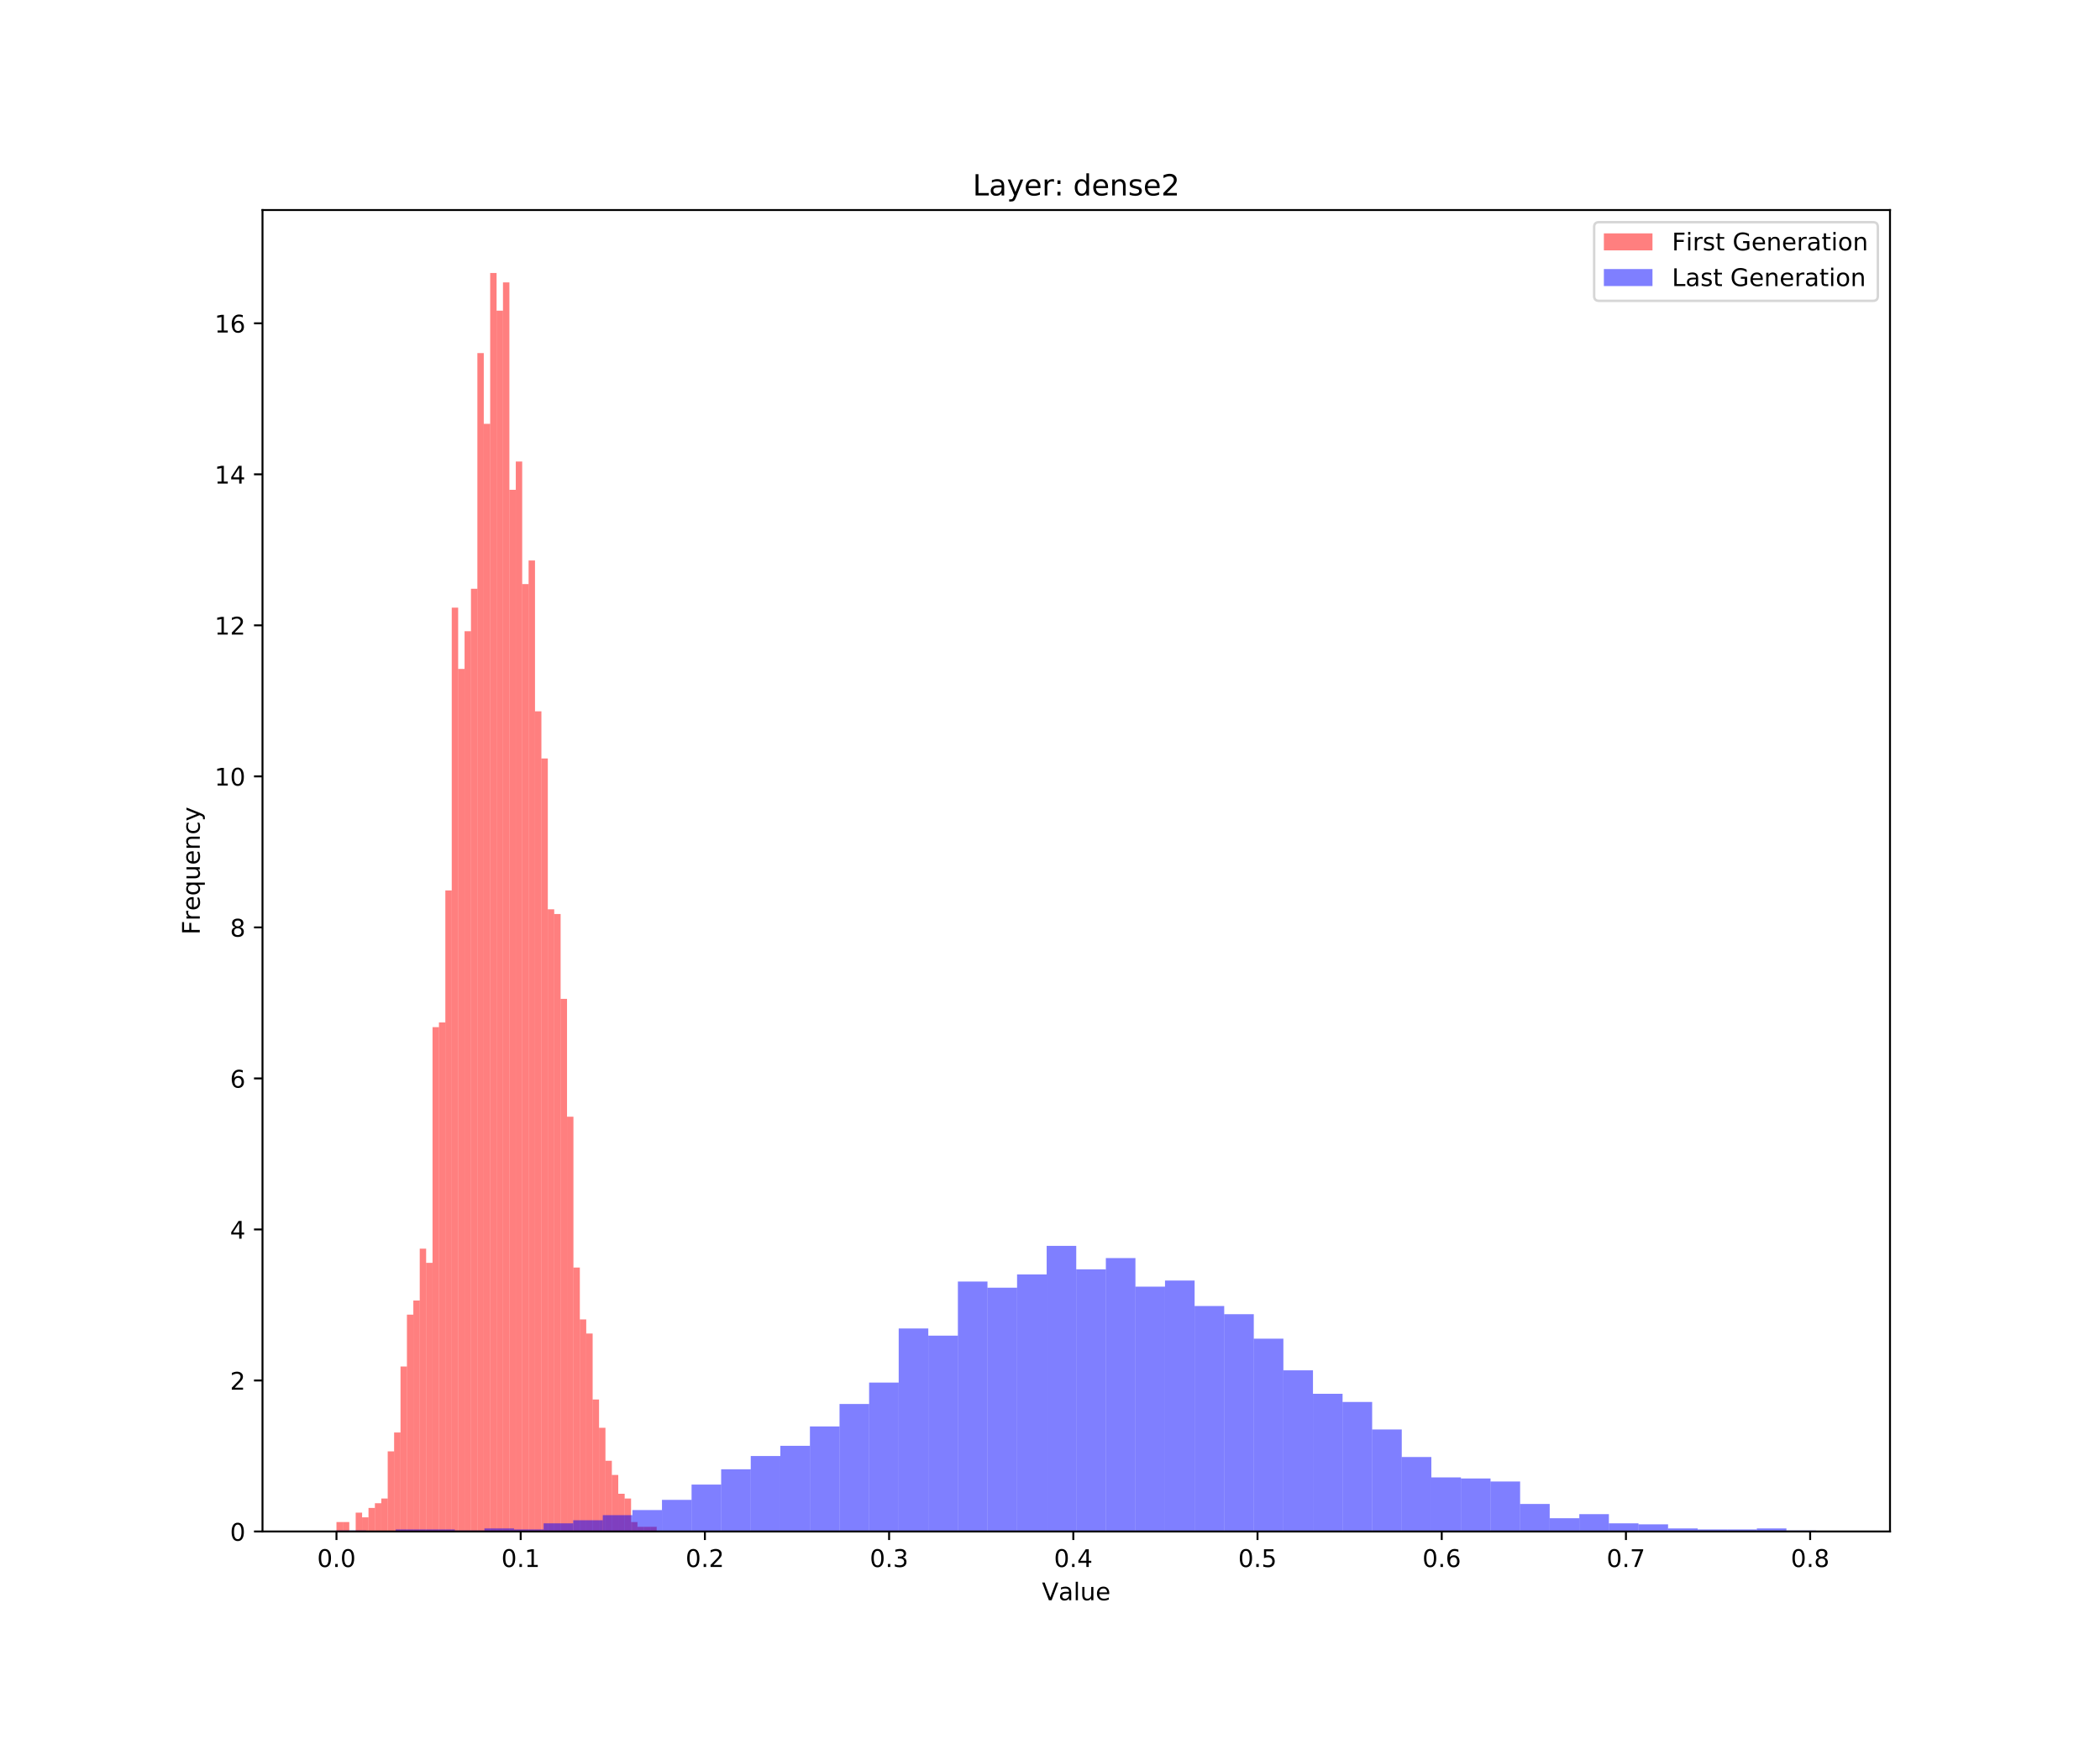 <?xml version="1.0" encoding="utf-8" standalone="no"?>
<!DOCTYPE svg PUBLIC "-//W3C//DTD SVG 1.1//EN"
  "http://www.w3.org/Graphics/SVG/1.1/DTD/svg11.dtd">
<!-- Created with matplotlib (https://matplotlib.org/) -->
<svg height="720pt" version="1.1" viewBox="0 0 864 720" width="864pt" xmlns="http://www.w3.org/2000/svg" xmlns:xlink="http://www.w3.org/1999/xlink">
 <defs>
  <style type="text/css">
*{stroke-linecap:butt;stroke-linejoin:round;white-space:pre;}
  </style>
 </defs>
 <g id="figure_1">
  <g id="patch_1">
   <path d="M 0 720 
L 864 720 
L 864 0 
L 0 0 
z
" style="fill:#ffffff;"/>
  </g>
  <g id="axes_1">
   <g id="patch_2">
    <path d="M 108 630 
L 777.6 630 
L 777.6 86.4 
L 108 86.4 
z
" style="fill:#ffffff;"/>
   </g>
   <g id="patch_3">
    <path clip-path="url(#pc7f1071b2a)" d="M 138.436 630 
L 141.071 630 
L 141.071 626.122 
L 138.436 626.122 
z
" style="fill:#ff0000;opacity:0.5;"/>
   </g>
   <g id="patch_4">
    <path clip-path="url(#pc7f1071b2a)" d="M 141.071 630 
L 143.706 630 
L 143.706 626.122 
L 141.071 626.122 
z
" style="fill:#ff0000;opacity:0.5;"/>
   </g>
   <g id="patch_5">
    <path clip-path="url(#pc7f1071b2a)" d="M 143.706 630 
L 146.341 630 
L 146.341 630 
L 143.706 630 
z
" style="fill:#ff0000;opacity:0.5;"/>
   </g>
   <g id="patch_6">
    <path clip-path="url(#pc7f1071b2a)" d="M 146.341 630 
L 148.976 630 
L 148.976 622.244 
L 146.341 622.244 
z
" style="fill:#ff0000;opacity:0.5;"/>
   </g>
   <g id="patch_7">
    <path clip-path="url(#pc7f1071b2a)" d="M 148.976 630 
L 151.611 630 
L 151.611 624.183 
L 148.976 624.183 
z
" style="fill:#ff0000;opacity:0.5;"/>
   </g>
   <g id="patch_8">
    <path clip-path="url(#pc7f1071b2a)" d="M 151.611 630 
L 154.246 630 
L 154.246 620.305 
L 151.611 620.305 
z
" style="fill:#ff0000;opacity:0.5;"/>
   </g>
   <g id="patch_9">
    <path clip-path="url(#pc7f1071b2a)" d="M 154.246 630 
L 156.88 630 
L 156.88 618.366 
L 154.246 618.366 
z
" style="fill:#ff0000;opacity:0.5;"/>
   </g>
   <g id="patch_10">
    <path clip-path="url(#pc7f1071b2a)" d="M 156.88 630 
L 159.515 630 
L 159.515 616.427 
L 156.88 616.427 
z
" style="fill:#ff0000;opacity:0.5;"/>
   </g>
   <g id="patch_11">
    <path clip-path="url(#pc7f1071b2a)" d="M 159.515 630 
L 162.15 630 
L 162.15 597.037 
L 159.515 597.037 
z
" style="fill:#ff0000;opacity:0.5;"/>
   </g>
   <g id="patch_12">
    <path clip-path="url(#pc7f1071b2a)" d="M 162.15 630 
L 164.785 630 
L 164.785 589.281 
L 162.15 589.281 
z
" style="fill:#ff0000;opacity:0.5;"/>
   </g>
   <g id="patch_13">
    <path clip-path="url(#pc7f1071b2a)" d="M 164.785 630 
L 167.42 630 
L 167.42 562.135 
L 164.785 562.135 
z
" style="fill:#ff0000;opacity:0.5;"/>
   </g>
   <g id="patch_14">
    <path clip-path="url(#pc7f1071b2a)" d="M 167.42 630 
L 170.055 630 
L 170.055 540.806 
L 167.42 540.806 
z
" style="fill:#ff0000;opacity:0.5;"/>
   </g>
   <g id="patch_15">
    <path clip-path="url(#pc7f1071b2a)" d="M 170.055 630 
L 172.69 630 
L 172.69 534.989 
L 170.055 534.989 
z
" style="fill:#ff0000;opacity:0.5;"/>
   </g>
   <g id="patch_16">
    <path clip-path="url(#pc7f1071b2a)" d="M 172.69 630 
L 175.324 630 
L 175.324 513.66 
L 172.69 513.66 
z
" style="fill:#ff0000;opacity:0.5;"/>
   </g>
   <g id="patch_17">
    <path clip-path="url(#pc7f1071b2a)" d="M 175.324 630 
L 177.959 630 
L 177.959 519.477 
L 175.324 519.477 
z
" style="fill:#ff0000;opacity:0.5;"/>
   </g>
   <g id="patch_18">
    <path clip-path="url(#pc7f1071b2a)" d="M 177.959 630 
L 180.594 630 
L 180.594 422.526 
L 177.959 422.526 
z
" style="fill:#ff0000;opacity:0.5;"/>
   </g>
   <g id="patch_19">
    <path clip-path="url(#pc7f1071b2a)" d="M 180.594 630 
L 183.229 630 
L 183.229 420.587 
L 180.594 420.587 
z
" style="fill:#ff0000;opacity:0.5;"/>
   </g>
   <g id="patch_20">
    <path clip-path="url(#pc7f1071b2a)" d="M 183.229 630 
L 185.864 630 
L 185.864 366.295 
L 183.229 366.295 
z
" style="fill:#ff0000;opacity:0.5;"/>
   </g>
   <g id="patch_21">
    <path clip-path="url(#pc7f1071b2a)" d="M 185.864 630 
L 188.499 630 
L 188.499 249.955 
L 185.864 249.955 
z
" style="fill:#ff0000;opacity:0.5;"/>
   </g>
   <g id="patch_22">
    <path clip-path="url(#pc7f1071b2a)" d="M 188.499 630 
L 191.134 630 
L 191.134 275.162 
L 188.499 275.162 
z
" style="fill:#ff0000;opacity:0.5;"/>
   </g>
   <g id="patch_23">
    <path clip-path="url(#pc7f1071b2a)" d="M 191.134 630 
L 193.768 630 
L 193.768 259.65 
L 191.134 259.65 
z
" style="fill:#ff0000;opacity:0.5;"/>
   </g>
   <g id="patch_24">
    <path clip-path="url(#pc7f1071b2a)" d="M 193.768 630 
L 196.403 630 
L 196.403 242.199 
L 193.768 242.199 
z
" style="fill:#ff0000;opacity:0.5;"/>
   </g>
   <g id="patch_25">
    <path clip-path="url(#pc7f1071b2a)" d="M 196.403 630 
L 199.038 630 
L 199.038 145.249 
L 196.403 145.249 
z
" style="fill:#ff0000;opacity:0.5;"/>
   </g>
   <g id="patch_26">
    <path clip-path="url(#pc7f1071b2a)" d="M 199.038 630 
L 201.673 630 
L 201.673 174.334 
L 199.038 174.334 
z
" style="fill:#ff0000;opacity:0.5;"/>
   </g>
   <g id="patch_27">
    <path clip-path="url(#pc7f1071b2a)" d="M 201.673 630 
L 204.308 630 
L 204.308 112.286 
L 201.673 112.286 
z
" style="fill:#ff0000;opacity:0.5;"/>
   </g>
   <g id="patch_28">
    <path clip-path="url(#pc7f1071b2a)" d="M 204.308 630 
L 206.943 630 
L 206.943 127.798 
L 204.308 127.798 
z
" style="fill:#ff0000;opacity:0.5;"/>
   </g>
   <g id="patch_29">
    <path clip-path="url(#pc7f1071b2a)" d="M 206.943 630 
L 209.578 630 
L 209.578 116.164 
L 206.943 116.164 
z
" style="fill:#ff0000;opacity:0.5;"/>
   </g>
   <g id="patch_30">
    <path clip-path="url(#pc7f1071b2a)" d="M 209.578 630 
L 212.212 630 
L 212.212 201.48 
L 209.578 201.48 
z
" style="fill:#ff0000;opacity:0.5;"/>
   </g>
   <g id="patch_31">
    <path clip-path="url(#pc7f1071b2a)" d="M 212.212 630 
L 214.847 630 
L 214.847 189.846 
L 212.212 189.846 
z
" style="fill:#ff0000;opacity:0.5;"/>
   </g>
   <g id="patch_32">
    <path clip-path="url(#pc7f1071b2a)" d="M 214.847 630 
L 217.482 630 
L 217.482 240.26 
L 214.847 240.26 
z
" style="fill:#ff0000;opacity:0.5;"/>
   </g>
   <g id="patch_33">
    <path clip-path="url(#pc7f1071b2a)" d="M 217.482 630 
L 220.117 630 
L 220.117 230.565 
L 217.482 230.565 
z
" style="fill:#ff0000;opacity:0.5;"/>
   </g>
   <g id="patch_34">
    <path clip-path="url(#pc7f1071b2a)" d="M 220.117 630 
L 222.752 630 
L 222.752 292.613 
L 220.117 292.613 
z
" style="fill:#ff0000;opacity:0.5;"/>
   </g>
   <g id="patch_35">
    <path clip-path="url(#pc7f1071b2a)" d="M 222.752 630 
L 225.387 630 
L 225.387 312.003 
L 222.752 312.003 
z
" style="fill:#ff0000;opacity:0.5;"/>
   </g>
   <g id="patch_36">
    <path clip-path="url(#pc7f1071b2a)" d="M 225.387 630 
L 228.022 630 
L 228.022 374.051 
L 225.387 374.051 
z
" style="fill:#ff0000;opacity:0.5;"/>
   </g>
   <g id="patch_37">
    <path clip-path="url(#pc7f1071b2a)" d="M 228.022 630 
L 230.656 630 
L 230.656 375.99 
L 228.022 375.99 
z
" style="fill:#ff0000;opacity:0.5;"/>
   </g>
   <g id="patch_38">
    <path clip-path="url(#pc7f1071b2a)" d="M 230.656 630 
L 233.291 630 
L 233.291 410.892 
L 230.656 410.892 
z
" style="fill:#ff0000;opacity:0.5;"/>
   </g>
   <g id="patch_39">
    <path clip-path="url(#pc7f1071b2a)" d="M 233.291 630 
L 235.926 630 
L 235.926 459.368 
L 233.291 459.368 
z
" style="fill:#ff0000;opacity:0.5;"/>
   </g>
   <g id="patch_40">
    <path clip-path="url(#pc7f1071b2a)" d="M 235.926 630 
L 238.561 630 
L 238.561 521.416 
L 235.926 521.416 
z
" style="fill:#ff0000;opacity:0.5;"/>
   </g>
   <g id="patch_41">
    <path clip-path="url(#pc7f1071b2a)" d="M 238.561 630 
L 241.196 630 
L 241.196 542.745 
L 238.561 542.745 
z
" style="fill:#ff0000;opacity:0.5;"/>
   </g>
   <g id="patch_42">
    <path clip-path="url(#pc7f1071b2a)" d="M 241.196 630 
L 243.831 630 
L 243.831 548.562 
L 241.196 548.562 
z
" style="fill:#ff0000;opacity:0.5;"/>
   </g>
   <g id="patch_43">
    <path clip-path="url(#pc7f1071b2a)" d="M 243.831 630 
L 246.466 630 
L 246.466 575.708 
L 243.831 575.708 
z
" style="fill:#ff0000;opacity:0.5;"/>
   </g>
   <g id="patch_44">
    <path clip-path="url(#pc7f1071b2a)" d="M 246.466 630 
L 249.1 630 
L 249.1 587.342 
L 246.466 587.342 
z
" style="fill:#ff0000;opacity:0.5;"/>
   </g>
   <g id="patch_45">
    <path clip-path="url(#pc7f1071b2a)" d="M 249.1 630 
L 251.735 630 
L 251.735 600.915 
L 249.1 600.915 
z
" style="fill:#ff0000;opacity:0.5;"/>
   </g>
   <g id="patch_46">
    <path clip-path="url(#pc7f1071b2a)" d="M 251.735 630 
L 254.37 630 
L 254.37 606.732 
L 251.735 606.732 
z
" style="fill:#ff0000;opacity:0.5;"/>
   </g>
   <g id="patch_47">
    <path clip-path="url(#pc7f1071b2a)" d="M 254.37 630 
L 257.005 630 
L 257.005 614.488 
L 254.37 614.488 
z
" style="fill:#ff0000;opacity:0.5;"/>
   </g>
   <g id="patch_48">
    <path clip-path="url(#pc7f1071b2a)" d="M 257.005 630 
L 259.64 630 
L 259.64 616.427 
L 257.005 616.427 
z
" style="fill:#ff0000;opacity:0.5;"/>
   </g>
   <g id="patch_49">
    <path clip-path="url(#pc7f1071b2a)" d="M 259.64 630 
L 262.275 630 
L 262.275 626.122 
L 259.64 626.122 
z
" style="fill:#ff0000;opacity:0.5;"/>
   </g>
   <g id="patch_50">
    <path clip-path="url(#pc7f1071b2a)" d="M 262.275 630 
L 264.91 630 
L 264.91 628.061 
L 262.275 628.061 
z
" style="fill:#ff0000;opacity:0.5;"/>
   </g>
   <g id="patch_51">
    <path clip-path="url(#pc7f1071b2a)" d="M 264.91 630 
L 267.544 630 
L 267.544 628.061 
L 264.91 628.061 
z
" style="fill:#ff0000;opacity:0.5;"/>
   </g>
   <g id="patch_52">
    <path clip-path="url(#pc7f1071b2a)" d="M 267.544 630 
L 270.179 630 
L 270.179 628.061 
L 267.544 628.061 
z
" style="fill:#ff0000;opacity:0.5;"/>
   </g>
   <g id="patch_53">
    <path clip-path="url(#pc7f1071b2a)" d="M 138.436 630 
L 150.611 630 
L 150.611 629.58 
L 138.436 629.58 
z
" style="fill:#0000ff;opacity:0.5;"/>
   </g>
   <g id="patch_54">
    <path clip-path="url(#pc7f1071b2a)" d="M 150.611 630 
L 162.785 630 
L 162.785 630 
L 150.611 630 
z
" style="fill:#0000ff;opacity:0.5;"/>
   </g>
   <g id="patch_55">
    <path clip-path="url(#pc7f1071b2a)" d="M 162.785 630 
L 174.96 630 
L 174.96 629.161 
L 162.785 629.161 
z
" style="fill:#0000ff;opacity:0.5;"/>
   </g>
   <g id="patch_56">
    <path clip-path="url(#pc7f1071b2a)" d="M 174.96 630 
L 187.135 630 
L 187.135 629.161 
L 174.96 629.161 
z
" style="fill:#0000ff;opacity:0.5;"/>
   </g>
   <g id="patch_57">
    <path clip-path="url(#pc7f1071b2a)" d="M 187.135 630 
L 199.309 630 
L 199.309 629.58 
L 187.135 629.58 
z
" style="fill:#0000ff;opacity:0.5;"/>
   </g>
   <g id="patch_58">
    <path clip-path="url(#pc7f1071b2a)" d="M 199.309 630 
L 211.484 630 
L 211.484 628.741 
L 199.309 628.741 
z
" style="fill:#0000ff;opacity:0.5;"/>
   </g>
   <g id="patch_59">
    <path clip-path="url(#pc7f1071b2a)" d="M 211.484 630 
L 223.658 630 
L 223.658 629.161 
L 211.484 629.161 
z
" style="fill:#0000ff;opacity:0.5;"/>
   </g>
   <g id="patch_60">
    <path clip-path="url(#pc7f1071b2a)" d="M 223.658 630 
L 235.833 630 
L 235.833 626.643 
L 223.658 626.643 
z
" style="fill:#0000ff;opacity:0.5;"/>
   </g>
   <g id="patch_61">
    <path clip-path="url(#pc7f1071b2a)" d="M 235.833 630 
L 248.007 630 
L 248.007 625.384 
L 235.833 625.384 
z
" style="fill:#0000ff;opacity:0.5;"/>
   </g>
   <g id="patch_62">
    <path clip-path="url(#pc7f1071b2a)" d="M 248.007 630 
L 260.182 630 
L 260.182 623.286 
L 248.007 623.286 
z
" style="fill:#0000ff;opacity:0.5;"/>
   </g>
   <g id="patch_63">
    <path clip-path="url(#pc7f1071b2a)" d="M 260.182 630 
L 272.356 630 
L 272.356 621.187 
L 260.182 621.187 
z
" style="fill:#0000ff;opacity:0.5;"/>
   </g>
   <g id="patch_64">
    <path clip-path="url(#pc7f1071b2a)" d="M 272.356 630 
L 284.531 630 
L 284.531 616.991 
L 272.356 616.991 
z
" style="fill:#0000ff;opacity:0.5;"/>
   </g>
   <g id="patch_65">
    <path clip-path="url(#pc7f1071b2a)" d="M 284.531 630 
L 296.705 630 
L 296.705 610.696 
L 284.531 610.696 
z
" style="fill:#0000ff;opacity:0.5;"/>
   </g>
   <g id="patch_66">
    <path clip-path="url(#pc7f1071b2a)" d="M 296.705 630 
L 308.88 630 
L 308.88 604.402 
L 296.705 604.402 
z
" style="fill:#0000ff;opacity:0.5;"/>
   </g>
   <g id="patch_67">
    <path clip-path="url(#pc7f1071b2a)" d="M 308.88 630 
L 321.055 630 
L 321.055 598.946 
L 308.88 598.946 
z
" style="fill:#0000ff;opacity:0.5;"/>
   </g>
   <g id="patch_68">
    <path clip-path="url(#pc7f1071b2a)" d="M 321.055 630 
L 333.229 630 
L 333.229 594.75 
L 321.055 594.75 
z
" style="fill:#0000ff;opacity:0.5;"/>
   </g>
   <g id="patch_69">
    <path clip-path="url(#pc7f1071b2a)" d="M 333.229 630 
L 345.404 630 
L 345.404 586.776 
L 333.229 586.776 
z
" style="fill:#0000ff;opacity:0.5;"/>
   </g>
   <g id="patch_70">
    <path clip-path="url(#pc7f1071b2a)" d="M 345.404 630 
L 357.578 630 
L 357.578 577.544 
L 345.404 577.544 
z
" style="fill:#0000ff;opacity:0.5;"/>
   </g>
   <g id="patch_71">
    <path clip-path="url(#pc7f1071b2a)" d="M 357.578 630 
L 369.753 630 
L 369.753 568.732 
L 357.578 568.732 
z
" style="fill:#0000ff;opacity:0.5;"/>
   </g>
   <g id="patch_72">
    <path clip-path="url(#pc7f1071b2a)" d="M 369.753 630 
L 381.927 630 
L 381.927 546.49 
L 369.753 546.49 
z
" style="fill:#0000ff;opacity:0.5;"/>
   </g>
   <g id="patch_73">
    <path clip-path="url(#pc7f1071b2a)" d="M 381.927 630 
L 394.102 630 
L 394.102 549.428 
L 381.927 549.428 
z
" style="fill:#0000ff;opacity:0.5;"/>
   </g>
   <g id="patch_74">
    <path clip-path="url(#pc7f1071b2a)" d="M 394.102 630 
L 406.276 630 
L 406.276 527.187 
L 394.102 527.187 
z
" style="fill:#0000ff;opacity:0.5;"/>
   </g>
   <g id="patch_75">
    <path clip-path="url(#pc7f1071b2a)" d="M 406.276 630 
L 418.451 630 
L 418.451 529.704 
L 406.276 529.704 
z
" style="fill:#0000ff;opacity:0.5;"/>
   </g>
   <g id="patch_76">
    <path clip-path="url(#pc7f1071b2a)" d="M 418.451 630 
L 430.625 630 
L 430.625 524.249 
L 418.451 524.249 
z
" style="fill:#0000ff;opacity:0.5;"/>
   </g>
   <g id="patch_77">
    <path clip-path="url(#pc7f1071b2a)" d="M 430.625 630 
L 442.8 630 
L 442.8 512.499 
L 430.625 512.499 
z
" style="fill:#0000ff;opacity:0.5;"/>
   </g>
   <g id="patch_78">
    <path clip-path="url(#pc7f1071b2a)" d="M 442.8 630 
L 454.975 630 
L 454.975 522.151 
L 442.8 522.151 
z
" style="fill:#0000ff;opacity:0.5;"/>
   </g>
   <g id="patch_79">
    <path clip-path="url(#pc7f1071b2a)" d="M 454.975 630 
L 467.149 630 
L 467.149 517.535 
L 454.975 517.535 
z
" style="fill:#0000ff;opacity:0.5;"/>
   </g>
   <g id="patch_80">
    <path clip-path="url(#pc7f1071b2a)" d="M 467.149 630 
L 479.324 630 
L 479.324 529.285 
L 467.149 529.285 
z
" style="fill:#0000ff;opacity:0.5;"/>
   </g>
   <g id="patch_81">
    <path clip-path="url(#pc7f1071b2a)" d="M 479.324 630 
L 491.498 630 
L 491.498 526.767 
L 479.324 526.767 
z
" style="fill:#0000ff;opacity:0.5;"/>
   </g>
   <g id="patch_82">
    <path clip-path="url(#pc7f1071b2a)" d="M 491.498 630 
L 503.673 630 
L 503.673 537.258 
L 491.498 537.258 
z
" style="fill:#0000ff;opacity:0.5;"/>
   </g>
   <g id="patch_83">
    <path clip-path="url(#pc7f1071b2a)" d="M 503.673 630 
L 515.847 630 
L 515.847 540.615 
L 503.673 540.615 
z
" style="fill:#0000ff;opacity:0.5;"/>
   </g>
   <g id="patch_84">
    <path clip-path="url(#pc7f1071b2a)" d="M 515.847 630 
L 528.022 630 
L 528.022 550.687 
L 515.847 550.687 
z
" style="fill:#0000ff;opacity:0.5;"/>
   </g>
   <g id="patch_85">
    <path clip-path="url(#pc7f1071b2a)" d="M 528.022 630 
L 540.196 630 
L 540.196 563.696 
L 528.022 563.696 
z
" style="fill:#0000ff;opacity:0.5;"/>
   </g>
   <g id="patch_86">
    <path clip-path="url(#pc7f1071b2a)" d="M 540.196 630 
L 552.371 630 
L 552.371 573.348 
L 540.196 573.348 
z
" style="fill:#0000ff;opacity:0.5;"/>
   </g>
   <g id="patch_87">
    <path clip-path="url(#pc7f1071b2a)" d="M 552.371 630 
L 564.545 630 
L 564.545 576.705 
L 552.371 576.705 
z
" style="fill:#0000ff;opacity:0.5;"/>
   </g>
   <g id="patch_88">
    <path clip-path="url(#pc7f1071b2a)" d="M 564.545 630 
L 576.72 630 
L 576.72 588.035 
L 564.545 588.035 
z
" style="fill:#0000ff;opacity:0.5;"/>
   </g>
   <g id="patch_89">
    <path clip-path="url(#pc7f1071b2a)" d="M 576.72 630 
L 588.895 630 
L 588.895 599.366 
L 576.72 599.366 
z
" style="fill:#0000ff;opacity:0.5;"/>
   </g>
   <g id="patch_90">
    <path clip-path="url(#pc7f1071b2a)" d="M 588.895 630 
L 601.069 630 
L 601.069 607.759 
L 588.895 607.759 
z
" style="fill:#0000ff;opacity:0.5;"/>
   </g>
   <g id="patch_91">
    <path clip-path="url(#pc7f1071b2a)" d="M 601.069 630 
L 613.244 630 
L 613.244 608.178 
L 601.069 608.178 
z
" style="fill:#0000ff;opacity:0.5;"/>
   </g>
   <g id="patch_92">
    <path clip-path="url(#pc7f1071b2a)" d="M 613.244 630 
L 625.418 630 
L 625.418 609.437 
L 613.244 609.437 
z
" style="fill:#0000ff;opacity:0.5;"/>
   </g>
   <g id="patch_93">
    <path clip-path="url(#pc7f1071b2a)" d="M 625.418 630 
L 637.593 630 
L 637.593 618.67 
L 625.418 618.67 
z
" style="fill:#0000ff;opacity:0.5;"/>
   </g>
   <g id="patch_94">
    <path clip-path="url(#pc7f1071b2a)" d="M 637.593 630 
L 649.767 630 
L 649.767 624.545 
L 637.593 624.545 
z
" style="fill:#0000ff;opacity:0.5;"/>
   </g>
   <g id="patch_95">
    <path clip-path="url(#pc7f1071b2a)" d="M 649.767 630 
L 661.942 630 
L 661.942 622.866 
L 649.767 622.866 
z
" style="fill:#0000ff;opacity:0.5;"/>
   </g>
   <g id="patch_96">
    <path clip-path="url(#pc7f1071b2a)" d="M 661.942 630 
L 674.116 630 
L 674.116 626.643 
L 661.942 626.643 
z
" style="fill:#0000ff;opacity:0.5;"/>
   </g>
   <g id="patch_97">
    <path clip-path="url(#pc7f1071b2a)" d="M 674.116 630 
L 686.291 630 
L 686.291 627.062 
L 674.116 627.062 
z
" style="fill:#0000ff;opacity:0.5;"/>
   </g>
   <g id="patch_98">
    <path clip-path="url(#pc7f1071b2a)" d="M 686.291 630 
L 698.465 630 
L 698.465 628.741 
L 686.291 628.741 
z
" style="fill:#0000ff;opacity:0.5;"/>
   </g>
   <g id="patch_99">
    <path clip-path="url(#pc7f1071b2a)" d="M 698.465 630 
L 710.64 630 
L 710.64 629.161 
L 698.465 629.161 
z
" style="fill:#0000ff;opacity:0.5;"/>
   </g>
   <g id="patch_100">
    <path clip-path="url(#pc7f1071b2a)" d="M 710.64 630 
L 722.815 630 
L 722.815 629.161 
L 710.64 629.161 
z
" style="fill:#0000ff;opacity:0.5;"/>
   </g>
   <g id="patch_101">
    <path clip-path="url(#pc7f1071b2a)" d="M 722.815 630 
L 734.989 630 
L 734.989 628.741 
L 722.815 628.741 
z
" style="fill:#0000ff;opacity:0.5;"/>
   </g>
   <g id="patch_102">
    <path clip-path="url(#pc7f1071b2a)" d="M 734.989 630 
L 747.164 630 
L 747.164 629.58 
L 734.989 629.58 
z
" style="fill:#0000ff;opacity:0.5;"/>
   </g>
   <g id="matplotlib.axis_1">
    <g id="xtick_1">
     <g id="line2d_1">
      <defs>
       <path d="M 0 0 
L 0 3.5 
" id="mb26de851f4" style="stroke:#000000;stroke-width:0.8;"/>
      </defs>
      <g>
       <use style="stroke:#000000;stroke-width:0.8;" x="138.436" xlink:href="#mb26de851f4" y="630"/>
      </g>
     </g>
     <g id="text_1">
      <!-- 0.0 -->
      <defs>
       <path d="M 31.781 66.406 
Q 24.172 66.406 20.328 58.906 
Q 16.5 51.422 16.5 36.375 
Q 16.5 21.391 20.328 13.891 
Q 24.172 6.391 31.781 6.391 
Q 39.453 6.391 43.281 13.891 
Q 47.125 21.391 47.125 36.375 
Q 47.125 51.422 43.281 58.906 
Q 39.453 66.406 31.781 66.406 
z
M 31.781 74.219 
Q 44.047 74.219 50.516 64.516 
Q 56.984 54.828 56.984 36.375 
Q 56.984 17.969 50.516 8.266 
Q 44.047 -1.422 31.781 -1.422 
Q 19.531 -1.422 13.062 8.266 
Q 6.594 17.969 6.594 36.375 
Q 6.594 54.828 13.062 64.516 
Q 19.531 74.219 31.781 74.219 
z
" id="DejaVuSans-48"/>
       <path d="M 10.688 12.406 
L 21 12.406 
L 21 0 
L 10.688 0 
z
" id="DejaVuSans-46"/>
      </defs>
      <g transform="translate(130.485 644.598)scale(0.1 -0.1)">
       <use xlink:href="#DejaVuSans-48"/>
       <use x="63.623" xlink:href="#DejaVuSans-46"/>
       <use x="95.41" xlink:href="#DejaVuSans-48"/>
      </g>
     </g>
    </g>
    <g id="xtick_2">
     <g id="line2d_2">
      <g>
       <use style="stroke:#000000;stroke-width:0.8;" x="214.225" xlink:href="#mb26de851f4" y="630"/>
      </g>
     </g>
     <g id="text_2">
      <!-- 0.1 -->
      <defs>
       <path d="M 12.406 8.297 
L 28.516 8.297 
L 28.516 63.922 
L 10.984 60.406 
L 10.984 69.391 
L 28.422 72.906 
L 38.281 72.906 
L 38.281 8.297 
L 54.391 8.297 
L 54.391 0 
L 12.406 0 
z
" id="DejaVuSans-49"/>
      </defs>
      <g transform="translate(206.274 644.598)scale(0.1 -0.1)">
       <use xlink:href="#DejaVuSans-48"/>
       <use x="63.623" xlink:href="#DejaVuSans-46"/>
       <use x="95.41" xlink:href="#DejaVuSans-49"/>
      </g>
     </g>
    </g>
    <g id="xtick_3">
     <g id="line2d_3">
      <g>
       <use style="stroke:#000000;stroke-width:0.8;" x="290.014" xlink:href="#mb26de851f4" y="630"/>
      </g>
     </g>
     <g id="text_3">
      <!-- 0.2 -->
      <defs>
       <path d="M 19.188 8.297 
L 53.609 8.297 
L 53.609 0 
L 7.328 0 
L 7.328 8.297 
Q 12.938 14.109 22.625 23.891 
Q 32.328 33.688 34.812 36.531 
Q 39.547 41.844 41.422 45.531 
Q 43.312 49.219 43.312 52.781 
Q 43.312 58.594 39.234 62.25 
Q 35.156 65.922 28.609 65.922 
Q 23.969 65.922 18.812 64.312 
Q 13.672 62.703 7.812 59.422 
L 7.812 69.391 
Q 13.766 71.781 18.938 73 
Q 24.125 74.219 28.422 74.219 
Q 39.75 74.219 46.484 68.547 
Q 53.219 62.891 53.219 53.422 
Q 53.219 48.922 51.531 44.891 
Q 49.859 40.875 45.406 35.406 
Q 44.188 33.984 37.641 27.219 
Q 31.109 20.453 19.188 8.297 
z
" id="DejaVuSans-50"/>
      </defs>
      <g transform="translate(282.063 644.598)scale(0.1 -0.1)">
       <use xlink:href="#DejaVuSans-48"/>
       <use x="63.623" xlink:href="#DejaVuSans-46"/>
       <use x="95.41" xlink:href="#DejaVuSans-50"/>
      </g>
     </g>
    </g>
    <g id="xtick_4">
     <g id="line2d_4">
      <g>
       <use style="stroke:#000000;stroke-width:0.8;" x="365.803" xlink:href="#mb26de851f4" y="630"/>
      </g>
     </g>
     <g id="text_4">
      <!-- 0.3 -->
      <defs>
       <path d="M 40.578 39.312 
Q 47.656 37.797 51.625 33 
Q 55.609 28.219 55.609 21.188 
Q 55.609 10.406 48.188 4.484 
Q 40.766 -1.422 27.094 -1.422 
Q 22.516 -1.422 17.656 -0.516 
Q 12.797 0.391 7.625 2.203 
L 7.625 11.719 
Q 11.719 9.328 16.594 8.109 
Q 21.484 6.891 26.812 6.891 
Q 36.078 6.891 40.938 10.547 
Q 45.797 14.203 45.797 21.188 
Q 45.797 27.641 41.281 31.266 
Q 36.766 34.906 28.719 34.906 
L 20.219 34.906 
L 20.219 43.016 
L 29.109 43.016 
Q 36.375 43.016 40.234 45.922 
Q 44.094 48.828 44.094 54.297 
Q 44.094 59.906 40.109 62.906 
Q 36.141 65.922 28.719 65.922 
Q 24.656 65.922 20.016 65.031 
Q 15.375 64.156 9.812 62.312 
L 9.812 71.094 
Q 15.438 72.656 20.344 73.438 
Q 25.25 74.219 29.594 74.219 
Q 40.828 74.219 47.359 69.109 
Q 53.906 64.016 53.906 55.328 
Q 53.906 49.266 50.438 45.094 
Q 46.969 40.922 40.578 39.312 
z
" id="DejaVuSans-51"/>
      </defs>
      <g transform="translate(357.852 644.598)scale(0.1 -0.1)">
       <use xlink:href="#DejaVuSans-48"/>
       <use x="63.623" xlink:href="#DejaVuSans-46"/>
       <use x="95.41" xlink:href="#DejaVuSans-51"/>
      </g>
     </g>
    </g>
    <g id="xtick_5">
     <g id="line2d_5">
      <g>
       <use style="stroke:#000000;stroke-width:0.8;" x="441.592" xlink:href="#mb26de851f4" y="630"/>
      </g>
     </g>
     <g id="text_5">
      <!-- 0.4 -->
      <defs>
       <path d="M 37.797 64.312 
L 12.891 25.391 
L 37.797 25.391 
z
M 35.203 72.906 
L 47.609 72.906 
L 47.609 25.391 
L 58.016 25.391 
L 58.016 17.188 
L 47.609 17.188 
L 47.609 0 
L 37.797 0 
L 37.797 17.188 
L 4.891 17.188 
L 4.891 26.703 
z
" id="DejaVuSans-52"/>
      </defs>
      <g transform="translate(433.64 644.598)scale(0.1 -0.1)">
       <use xlink:href="#DejaVuSans-48"/>
       <use x="63.623" xlink:href="#DejaVuSans-46"/>
       <use x="95.41" xlink:href="#DejaVuSans-52"/>
      </g>
     </g>
    </g>
    <g id="xtick_6">
     <g id="line2d_6">
      <g>
       <use style="stroke:#000000;stroke-width:0.8;" x="517.381" xlink:href="#mb26de851f4" y="630"/>
      </g>
     </g>
     <g id="text_6">
      <!-- 0.5 -->
      <defs>
       <path d="M 10.797 72.906 
L 49.516 72.906 
L 49.516 64.594 
L 19.828 64.594 
L 19.828 46.734 
Q 21.969 47.469 24.109 47.828 
Q 26.266 48.188 28.422 48.188 
Q 40.625 48.188 47.75 41.5 
Q 54.891 34.812 54.891 23.391 
Q 54.891 11.625 47.562 5.094 
Q 40.234 -1.422 26.906 -1.422 
Q 22.312 -1.422 17.547 -0.641 
Q 12.797 0.141 7.719 1.703 
L 7.719 11.625 
Q 12.109 9.234 16.797 8.062 
Q 21.484 6.891 26.703 6.891 
Q 35.156 6.891 40.078 11.328 
Q 45.016 15.766 45.016 23.391 
Q 45.016 31 40.078 35.438 
Q 35.156 39.891 26.703 39.891 
Q 22.75 39.891 18.812 39.016 
Q 14.891 38.141 10.797 36.281 
z
" id="DejaVuSans-53"/>
      </defs>
      <g transform="translate(509.429 644.598)scale(0.1 -0.1)">
       <use xlink:href="#DejaVuSans-48"/>
       <use x="63.623" xlink:href="#DejaVuSans-46"/>
       <use x="95.41" xlink:href="#DejaVuSans-53"/>
      </g>
     </g>
    </g>
    <g id="xtick_7">
     <g id="line2d_7">
      <g>
       <use style="stroke:#000000;stroke-width:0.8;" x="593.17" xlink:href="#mb26de851f4" y="630"/>
      </g>
     </g>
     <g id="text_7">
      <!-- 0.6 -->
      <defs>
       <path d="M 33.016 40.375 
Q 26.375 40.375 22.484 35.828 
Q 18.609 31.297 18.609 23.391 
Q 18.609 15.531 22.484 10.953 
Q 26.375 6.391 33.016 6.391 
Q 39.656 6.391 43.531 10.953 
Q 47.406 15.531 47.406 23.391 
Q 47.406 31.297 43.531 35.828 
Q 39.656 40.375 33.016 40.375 
z
M 52.594 71.297 
L 52.594 62.312 
Q 48.875 64.062 45.094 64.984 
Q 41.312 65.922 37.594 65.922 
Q 27.828 65.922 22.672 59.328 
Q 17.531 52.734 16.797 39.406 
Q 19.672 43.656 24.016 45.922 
Q 28.375 48.188 33.594 48.188 
Q 44.578 48.188 50.953 41.516 
Q 57.328 34.859 57.328 23.391 
Q 57.328 12.156 50.688 5.359 
Q 44.047 -1.422 33.016 -1.422 
Q 20.359 -1.422 13.672 8.266 
Q 6.984 17.969 6.984 36.375 
Q 6.984 53.656 15.188 63.938 
Q 23.391 74.219 37.203 74.219 
Q 40.922 74.219 44.703 73.484 
Q 48.484 72.75 52.594 71.297 
z
" id="DejaVuSans-54"/>
      </defs>
      <g transform="translate(585.218 644.598)scale(0.1 -0.1)">
       <use xlink:href="#DejaVuSans-48"/>
       <use x="63.623" xlink:href="#DejaVuSans-46"/>
       <use x="95.41" xlink:href="#DejaVuSans-54"/>
      </g>
     </g>
    </g>
    <g id="xtick_8">
     <g id="line2d_8">
      <g>
       <use style="stroke:#000000;stroke-width:0.8;" x="668.959" xlink:href="#mb26de851f4" y="630"/>
      </g>
     </g>
     <g id="text_8">
      <!-- 0.7 -->
      <defs>
       <path d="M 8.203 72.906 
L 55.078 72.906 
L 55.078 68.703 
L 28.609 0 
L 18.312 0 
L 43.219 64.594 
L 8.203 64.594 
z
" id="DejaVuSans-55"/>
      </defs>
      <g transform="translate(661.007 644.598)scale(0.1 -0.1)">
       <use xlink:href="#DejaVuSans-48"/>
       <use x="63.623" xlink:href="#DejaVuSans-46"/>
       <use x="95.41" xlink:href="#DejaVuSans-55"/>
      </g>
     </g>
    </g>
    <g id="xtick_9">
     <g id="line2d_9">
      <g>
       <use style="stroke:#000000;stroke-width:0.8;" x="744.748" xlink:href="#mb26de851f4" y="630"/>
      </g>
     </g>
     <g id="text_9">
      <!-- 0.8 -->
      <defs>
       <path d="M 31.781 34.625 
Q 24.75 34.625 20.719 30.859 
Q 16.703 27.094 16.703 20.516 
Q 16.703 13.922 20.719 10.156 
Q 24.75 6.391 31.781 6.391 
Q 38.812 6.391 42.859 10.172 
Q 46.922 13.969 46.922 20.516 
Q 46.922 27.094 42.891 30.859 
Q 38.875 34.625 31.781 34.625 
z
M 21.922 38.812 
Q 15.578 40.375 12.031 44.719 
Q 8.5 49.078 8.5 55.328 
Q 8.5 64.062 14.719 69.141 
Q 20.953 74.219 31.781 74.219 
Q 42.672 74.219 48.875 69.141 
Q 55.078 64.062 55.078 55.328 
Q 55.078 49.078 51.531 44.719 
Q 48 40.375 41.703 38.812 
Q 48.828 37.156 52.797 32.312 
Q 56.781 27.484 56.781 20.516 
Q 56.781 9.906 50.312 4.234 
Q 43.844 -1.422 31.781 -1.422 
Q 19.734 -1.422 13.25 4.234 
Q 6.781 9.906 6.781 20.516 
Q 6.781 27.484 10.781 32.312 
Q 14.797 37.156 21.922 38.812 
z
M 18.312 54.391 
Q 18.312 48.734 21.844 45.562 
Q 25.391 42.391 31.781 42.391 
Q 38.141 42.391 41.719 45.562 
Q 45.312 48.734 45.312 54.391 
Q 45.312 60.062 41.719 63.234 
Q 38.141 66.406 31.781 66.406 
Q 25.391 66.406 21.844 63.234 
Q 18.312 60.062 18.312 54.391 
z
" id="DejaVuSans-56"/>
      </defs>
      <g transform="translate(736.796 644.598)scale(0.1 -0.1)">
       <use xlink:href="#DejaVuSans-48"/>
       <use x="63.623" xlink:href="#DejaVuSans-46"/>
       <use x="95.41" xlink:href="#DejaVuSans-56"/>
      </g>
     </g>
    </g>
    <g id="text_10">
     <!-- Value -->
     <defs>
      <path d="M 28.609 0 
L 0.781 72.906 
L 11.078 72.906 
L 34.188 11.531 
L 57.328 72.906 
L 67.578 72.906 
L 39.797 0 
z
" id="DejaVuSans-86"/>
      <path d="M 34.281 27.484 
Q 23.391 27.484 19.188 25 
Q 14.984 22.516 14.984 16.5 
Q 14.984 11.719 18.141 8.906 
Q 21.297 6.109 26.703 6.109 
Q 34.188 6.109 38.703 11.406 
Q 43.219 16.703 43.219 25.484 
L 43.219 27.484 
z
M 52.203 31.203 
L 52.203 0 
L 43.219 0 
L 43.219 8.297 
Q 40.141 3.328 35.547 0.953 
Q 30.953 -1.422 24.312 -1.422 
Q 15.922 -1.422 10.953 3.297 
Q 6 8.016 6 15.922 
Q 6 25.141 12.172 29.828 
Q 18.359 34.516 30.609 34.516 
L 43.219 34.516 
L 43.219 35.406 
Q 43.219 41.609 39.141 45 
Q 35.062 48.391 27.688 48.391 
Q 23 48.391 18.547 47.266 
Q 14.109 46.141 10.016 43.891 
L 10.016 52.203 
Q 14.938 54.109 19.578 55.047 
Q 24.219 56 28.609 56 
Q 40.484 56 46.344 49.844 
Q 52.203 43.703 52.203 31.203 
z
" id="DejaVuSans-97"/>
      <path d="M 9.422 75.984 
L 18.406 75.984 
L 18.406 0 
L 9.422 0 
z
" id="DejaVuSans-108"/>
      <path d="M 8.5 21.578 
L 8.5 54.688 
L 17.484 54.688 
L 17.484 21.922 
Q 17.484 14.156 20.5 10.266 
Q 23.531 6.391 29.594 6.391 
Q 36.859 6.391 41.078 11.031 
Q 45.312 15.672 45.312 23.688 
L 45.312 54.688 
L 54.297 54.688 
L 54.297 0 
L 45.312 0 
L 45.312 8.406 
Q 42.047 3.422 37.719 1 
Q 33.406 -1.422 27.688 -1.422 
Q 18.266 -1.422 13.375 4.438 
Q 8.5 10.297 8.5 21.578 
z
M 31.109 56 
z
" id="DejaVuSans-117"/>
      <path d="M 56.203 29.594 
L 56.203 25.203 
L 14.891 25.203 
Q 15.484 15.922 20.484 11.062 
Q 25.484 6.203 34.422 6.203 
Q 39.594 6.203 44.453 7.469 
Q 49.312 8.734 54.109 11.281 
L 54.109 2.781 
Q 49.266 0.734 44.188 -0.344 
Q 39.109 -1.422 33.891 -1.422 
Q 20.797 -1.422 13.156 6.188 
Q 5.516 13.812 5.516 26.812 
Q 5.516 40.234 12.766 48.109 
Q 20.016 56 32.328 56 
Q 43.359 56 49.781 48.891 
Q 56.203 41.797 56.203 29.594 
z
M 47.219 32.234 
Q 47.125 39.594 43.094 43.984 
Q 39.062 48.391 32.422 48.391 
Q 24.906 48.391 20.391 44.141 
Q 15.875 39.891 15.188 32.172 
z
" id="DejaVuSans-101"/>
     </defs>
     <g transform="translate(428.687 658.277)scale(0.1 -0.1)">
      <use xlink:href="#DejaVuSans-86"/>
      <use x="68.299" xlink:href="#DejaVuSans-97"/>
      <use x="129.578" xlink:href="#DejaVuSans-108"/>
      <use x="157.361" xlink:href="#DejaVuSans-117"/>
      <use x="220.74" xlink:href="#DejaVuSans-101"/>
     </g>
    </g>
   </g>
   <g id="matplotlib.axis_2">
    <g id="ytick_1">
     <g id="line2d_10">
      <defs>
       <path d="M 0 0 
L -3.5 0 
" id="me0fd0fb6de" style="stroke:#000000;stroke-width:0.8;"/>
      </defs>
      <g>
       <use style="stroke:#000000;stroke-width:0.8;" x="108" xlink:href="#me0fd0fb6de" y="630"/>
      </g>
     </g>
     <g id="text_11">
      <!-- 0 -->
      <g transform="translate(94.638 633.799)scale(0.1 -0.1)">
       <use xlink:href="#DejaVuSans-48"/>
      </g>
     </g>
    </g>
    <g id="ytick_2">
     <g id="line2d_11">
      <g>
       <use style="stroke:#000000;stroke-width:0.8;" x="108" xlink:href="#me0fd0fb6de" y="567.874"/>
      </g>
     </g>
     <g id="text_12">
      <!-- 2 -->
      <g transform="translate(94.638 571.673)scale(0.1 -0.1)">
       <use xlink:href="#DejaVuSans-50"/>
      </g>
     </g>
    </g>
    <g id="ytick_3">
     <g id="line2d_12">
      <g>
       <use style="stroke:#000000;stroke-width:0.8;" x="108" xlink:href="#me0fd0fb6de" y="505.748"/>
      </g>
     </g>
     <g id="text_13">
      <!-- 4 -->
      <g transform="translate(94.638 509.547)scale(0.1 -0.1)">
       <use xlink:href="#DejaVuSans-52"/>
      </g>
     </g>
    </g>
    <g id="ytick_4">
     <g id="line2d_13">
      <g>
       <use style="stroke:#000000;stroke-width:0.8;" x="108" xlink:href="#me0fd0fb6de" y="443.622"/>
      </g>
     </g>
     <g id="text_14">
      <!-- 6 -->
      <g transform="translate(94.638 447.421)scale(0.1 -0.1)">
       <use xlink:href="#DejaVuSans-54"/>
      </g>
     </g>
    </g>
    <g id="ytick_5">
     <g id="line2d_14">
      <g>
       <use style="stroke:#000000;stroke-width:0.8;" x="108" xlink:href="#me0fd0fb6de" y="381.496"/>
      </g>
     </g>
     <g id="text_15">
      <!-- 8 -->
      <g transform="translate(94.638 385.295)scale(0.1 -0.1)">
       <use xlink:href="#DejaVuSans-56"/>
      </g>
     </g>
    </g>
    <g id="ytick_6">
     <g id="line2d_15">
      <g>
       <use style="stroke:#000000;stroke-width:0.8;" x="108" xlink:href="#me0fd0fb6de" y="319.37"/>
      </g>
     </g>
     <g id="text_16">
      <!-- 10 -->
      <g transform="translate(88.275 323.169)scale(0.1 -0.1)">
       <use xlink:href="#DejaVuSans-49"/>
       <use x="63.623" xlink:href="#DejaVuSans-48"/>
      </g>
     </g>
    </g>
    <g id="ytick_7">
     <g id="line2d_16">
      <g>
       <use style="stroke:#000000;stroke-width:0.8;" x="108" xlink:href="#me0fd0fb6de" y="257.244"/>
      </g>
     </g>
     <g id="text_17">
      <!-- 12 -->
      <g transform="translate(88.275 261.043)scale(0.1 -0.1)">
       <use xlink:href="#DejaVuSans-49"/>
       <use x="63.623" xlink:href="#DejaVuSans-50"/>
      </g>
     </g>
    </g>
    <g id="ytick_8">
     <g id="line2d_17">
      <g>
       <use style="stroke:#000000;stroke-width:0.8;" x="108" xlink:href="#me0fd0fb6de" y="195.118"/>
      </g>
     </g>
     <g id="text_18">
      <!-- 14 -->
      <g transform="translate(88.275 198.918)scale(0.1 -0.1)">
       <use xlink:href="#DejaVuSans-49"/>
       <use x="63.623" xlink:href="#DejaVuSans-52"/>
      </g>
     </g>
    </g>
    <g id="ytick_9">
     <g id="line2d_18">
      <g>
       <use style="stroke:#000000;stroke-width:0.8;" x="108" xlink:href="#me0fd0fb6de" y="132.992"/>
      </g>
     </g>
     <g id="text_19">
      <!-- 16 -->
      <g transform="translate(88.275 136.792)scale(0.1 -0.1)">
       <use xlink:href="#DejaVuSans-49"/>
       <use x="63.623" xlink:href="#DejaVuSans-54"/>
      </g>
     </g>
    </g>
    <g id="text_20">
     <!-- Frequency -->
     <defs>
      <path d="M 9.812 72.906 
L 51.703 72.906 
L 51.703 64.594 
L 19.672 64.594 
L 19.672 43.109 
L 48.578 43.109 
L 48.578 34.812 
L 19.672 34.812 
L 19.672 0 
L 9.812 0 
z
" id="DejaVuSans-70"/>
      <path d="M 41.109 46.297 
Q 39.594 47.172 37.812 47.578 
Q 36.031 48 33.891 48 
Q 26.266 48 22.188 43.047 
Q 18.109 38.094 18.109 28.812 
L 18.109 0 
L 9.078 0 
L 9.078 54.688 
L 18.109 54.688 
L 18.109 46.188 
Q 20.953 51.172 25.484 53.578 
Q 30.031 56 36.531 56 
Q 37.453 56 38.578 55.875 
Q 39.703 55.766 41.062 55.516 
z
" id="DejaVuSans-114"/>
      <path d="M 14.797 27.297 
Q 14.797 17.391 18.875 11.75 
Q 22.953 6.109 30.078 6.109 
Q 37.203 6.109 41.297 11.75 
Q 45.406 17.391 45.406 27.297 
Q 45.406 37.203 41.297 42.844 
Q 37.203 48.484 30.078 48.484 
Q 22.953 48.484 18.875 42.844 
Q 14.797 37.203 14.797 27.297 
z
M 45.406 8.203 
Q 42.578 3.328 38.25 0.953 
Q 33.938 -1.422 27.875 -1.422 
Q 17.969 -1.422 11.734 6.484 
Q 5.516 14.406 5.516 27.297 
Q 5.516 40.188 11.734 48.094 
Q 17.969 56 27.875 56 
Q 33.938 56 38.25 53.625 
Q 42.578 51.266 45.406 46.391 
L 45.406 54.688 
L 54.391 54.688 
L 54.391 -20.797 
L 45.406 -20.797 
z
" id="DejaVuSans-113"/>
      <path d="M 54.891 33.016 
L 54.891 0 
L 45.906 0 
L 45.906 32.719 
Q 45.906 40.484 42.875 44.328 
Q 39.844 48.188 33.797 48.188 
Q 26.516 48.188 22.312 43.547 
Q 18.109 38.922 18.109 30.906 
L 18.109 0 
L 9.078 0 
L 9.078 54.688 
L 18.109 54.688 
L 18.109 46.188 
Q 21.344 51.125 25.703 53.562 
Q 30.078 56 35.797 56 
Q 45.219 56 50.047 50.172 
Q 54.891 44.344 54.891 33.016 
z
" id="DejaVuSans-110"/>
      <path d="M 48.781 52.594 
L 48.781 44.188 
Q 44.969 46.297 41.141 47.344 
Q 37.312 48.391 33.406 48.391 
Q 24.656 48.391 19.812 42.844 
Q 14.984 37.312 14.984 27.297 
Q 14.984 17.281 19.812 11.734 
Q 24.656 6.203 33.406 6.203 
Q 37.312 6.203 41.141 7.25 
Q 44.969 8.297 48.781 10.406 
L 48.781 2.094 
Q 45.016 0.344 40.984 -0.531 
Q 36.969 -1.422 32.422 -1.422 
Q 20.062 -1.422 12.781 6.344 
Q 5.516 14.109 5.516 27.297 
Q 5.516 40.672 12.859 48.328 
Q 20.219 56 33.016 56 
Q 37.156 56 41.109 55.141 
Q 45.062 54.297 48.781 52.594 
z
" id="DejaVuSans-99"/>
      <path d="M 32.172 -5.078 
Q 28.375 -14.844 24.75 -17.812 
Q 21.141 -20.797 15.094 -20.797 
L 7.906 -20.797 
L 7.906 -13.281 
L 13.188 -13.281 
Q 16.891 -13.281 18.938 -11.516 
Q 21 -9.766 23.484 -3.219 
L 25.094 0.875 
L 2.984 54.688 
L 12.5 54.688 
L 29.594 11.922 
L 46.688 54.688 
L 56.203 54.688 
z
" id="DejaVuSans-121"/>
     </defs>
     <g transform="translate(82.195 384.498)rotate(-90)scale(0.1 -0.1)">
      <use xlink:href="#DejaVuSans-70"/>
      <use x="57.41" xlink:href="#DejaVuSans-114"/>
      <use x="98.492" xlink:href="#DejaVuSans-101"/>
      <use x="160.016" xlink:href="#DejaVuSans-113"/>
      <use x="223.492" xlink:href="#DejaVuSans-117"/>
      <use x="286.871" xlink:href="#DejaVuSans-101"/>
      <use x="348.395" xlink:href="#DejaVuSans-110"/>
      <use x="411.773" xlink:href="#DejaVuSans-99"/>
      <use x="466.754" xlink:href="#DejaVuSans-121"/>
     </g>
    </g>
   </g>
   <g id="patch_103">
    <path d="M 108 630 
L 108 86.4 
" style="fill:none;stroke:#000000;stroke-linecap:square;stroke-linejoin:miter;stroke-width:0.8;"/>
   </g>
   <g id="patch_104">
    <path d="M 777.6 630 
L 777.6 86.4 
" style="fill:none;stroke:#000000;stroke-linecap:square;stroke-linejoin:miter;stroke-width:0.8;"/>
   </g>
   <g id="patch_105">
    <path d="M 108 630 
L 777.6 630 
" style="fill:none;stroke:#000000;stroke-linecap:square;stroke-linejoin:miter;stroke-width:0.8;"/>
   </g>
   <g id="patch_106">
    <path d="M 108 86.4 
L 777.6 86.4 
" style="fill:none;stroke:#000000;stroke-linecap:square;stroke-linejoin:miter;stroke-width:0.8;"/>
   </g>
   <g id="text_21">
    <!-- Layer: dense2 -->
    <defs>
     <path d="M 9.812 72.906 
L 19.672 72.906 
L 19.672 8.297 
L 55.172 8.297 
L 55.172 0 
L 9.812 0 
z
" id="DejaVuSans-76"/>
     <path d="M 11.719 12.406 
L 22.016 12.406 
L 22.016 0 
L 11.719 0 
z
M 11.719 51.703 
L 22.016 51.703 
L 22.016 39.312 
L 11.719 39.312 
z
" id="DejaVuSans-58"/>
     <path id="DejaVuSans-32"/>
     <path d="M 45.406 46.391 
L 45.406 75.984 
L 54.391 75.984 
L 54.391 0 
L 45.406 0 
L 45.406 8.203 
Q 42.578 3.328 38.25 0.953 
Q 33.938 -1.422 27.875 -1.422 
Q 17.969 -1.422 11.734 6.484 
Q 5.516 14.406 5.516 27.297 
Q 5.516 40.188 11.734 48.094 
Q 17.969 56 27.875 56 
Q 33.938 56 38.25 53.625 
Q 42.578 51.266 45.406 46.391 
z
M 14.797 27.297 
Q 14.797 17.391 18.875 11.75 
Q 22.953 6.109 30.078 6.109 
Q 37.203 6.109 41.297 11.75 
Q 45.406 17.391 45.406 27.297 
Q 45.406 37.203 41.297 42.844 
Q 37.203 48.484 30.078 48.484 
Q 22.953 48.484 18.875 42.844 
Q 14.797 37.203 14.797 27.297 
z
" id="DejaVuSans-100"/>
     <path d="M 44.281 53.078 
L 44.281 44.578 
Q 40.484 46.531 36.375 47.5 
Q 32.281 48.484 27.875 48.484 
Q 21.188 48.484 17.844 46.438 
Q 14.5 44.391 14.5 40.281 
Q 14.5 37.156 16.891 35.375 
Q 19.281 33.594 26.516 31.984 
L 29.594 31.297 
Q 39.156 29.25 43.188 25.516 
Q 47.219 21.781 47.219 15.094 
Q 47.219 7.469 41.188 3.016 
Q 35.156 -1.422 24.609 -1.422 
Q 20.219 -1.422 15.453 -0.562 
Q 10.688 0.297 5.422 2 
L 5.422 11.281 
Q 10.406 8.688 15.234 7.391 
Q 20.062 6.109 24.812 6.109 
Q 31.156 6.109 34.562 8.281 
Q 37.984 10.453 37.984 14.406 
Q 37.984 18.062 35.516 20.016 
Q 33.062 21.969 24.703 23.781 
L 21.578 24.516 
Q 13.234 26.266 9.516 29.906 
Q 5.812 33.547 5.812 39.891 
Q 5.812 47.609 11.281 51.797 
Q 16.75 56 26.812 56 
Q 31.781 56 36.172 55.266 
Q 40.578 54.547 44.281 53.078 
z
" id="DejaVuSans-115"/>
    </defs>
    <g transform="translate(400.205 80.4)scale(0.12 -0.12)">
     <use xlink:href="#DejaVuSans-76"/>
     <use x="55.713" xlink:href="#DejaVuSans-97"/>
     <use x="116.992" xlink:href="#DejaVuSans-121"/>
     <use x="176.172" xlink:href="#DejaVuSans-101"/>
     <use x="237.695" xlink:href="#DejaVuSans-114"/>
     <use x="278.793" xlink:href="#DejaVuSans-58"/>
     <use x="312.484" xlink:href="#DejaVuSans-32"/>
     <use x="344.271" xlink:href="#DejaVuSans-100"/>
     <use x="407.748" xlink:href="#DejaVuSans-101"/>
     <use x="469.271" xlink:href="#DejaVuSans-110"/>
     <use x="532.65" xlink:href="#DejaVuSans-115"/>
     <use x="584.75" xlink:href="#DejaVuSans-101"/>
     <use x="646.273" xlink:href="#DejaVuSans-50"/>
    </g>
   </g>
   <g id="legend_1">
    <g id="patch_107">
     <path d="M 657.877 123.756 
L 770.6 123.756 
Q 772.6 123.756 772.6 121.756 
L 772.6 93.4 
Q 772.6 91.4 770.6 91.4 
L 657.877 91.4 
Q 655.877 91.4 655.877 93.4 
L 655.877 121.756 
Q 655.877 123.756 657.877 123.756 
z
" style="fill:#ffffff;opacity:0.8;stroke:#cccccc;stroke-linejoin:miter;"/>
    </g>
    <g id="patch_108">
     <path d="M 659.877 102.998 
L 679.877 102.998 
L 679.877 95.998 
L 659.877 95.998 
z
" style="fill:#ff0000;opacity:0.5;"/>
    </g>
    <g id="text_22">
     <!-- First Generation -->
     <defs>
      <path d="M 9.422 54.688 
L 18.406 54.688 
L 18.406 0 
L 9.422 0 
z
M 9.422 75.984 
L 18.406 75.984 
L 18.406 64.594 
L 9.422 64.594 
z
" id="DejaVuSans-105"/>
      <path d="M 18.312 70.219 
L 18.312 54.688 
L 36.812 54.688 
L 36.812 47.703 
L 18.312 47.703 
L 18.312 18.016 
Q 18.312 11.328 20.141 9.422 
Q 21.969 7.516 27.594 7.516 
L 36.812 7.516 
L 36.812 0 
L 27.594 0 
Q 17.188 0 13.234 3.875 
Q 9.281 7.766 9.281 18.016 
L 9.281 47.703 
L 2.688 47.703 
L 2.688 54.688 
L 9.281 54.688 
L 9.281 70.219 
z
" id="DejaVuSans-116"/>
      <path d="M 59.516 10.406 
L 59.516 29.984 
L 43.406 29.984 
L 43.406 38.094 
L 69.281 38.094 
L 69.281 6.781 
Q 63.578 2.734 56.688 0.656 
Q 49.812 -1.422 42 -1.422 
Q 24.906 -1.422 15.25 8.562 
Q 5.609 18.562 5.609 36.375 
Q 5.609 54.25 15.25 64.234 
Q 24.906 74.219 42 74.219 
Q 49.125 74.219 55.547 72.453 
Q 61.969 70.703 67.391 67.281 
L 67.391 56.781 
Q 61.922 61.422 55.766 63.766 
Q 49.609 66.109 42.828 66.109 
Q 29.438 66.109 22.719 58.641 
Q 16.016 51.172 16.016 36.375 
Q 16.016 21.625 22.719 14.156 
Q 29.438 6.688 42.828 6.688 
Q 48.047 6.688 52.141 7.594 
Q 56.25 8.5 59.516 10.406 
z
" id="DejaVuSans-71"/>
      <path d="M 30.609 48.391 
Q 23.391 48.391 19.188 42.75 
Q 14.984 37.109 14.984 27.297 
Q 14.984 17.484 19.156 11.844 
Q 23.344 6.203 30.609 6.203 
Q 37.797 6.203 41.984 11.859 
Q 46.188 17.531 46.188 27.297 
Q 46.188 37.016 41.984 42.703 
Q 37.797 48.391 30.609 48.391 
z
M 30.609 56 
Q 42.328 56 49.016 48.375 
Q 55.719 40.766 55.719 27.297 
Q 55.719 13.875 49.016 6.219 
Q 42.328 -1.422 30.609 -1.422 
Q 18.844 -1.422 12.172 6.219 
Q 5.516 13.875 5.516 27.297 
Q 5.516 40.766 12.172 48.375 
Q 18.844 56 30.609 56 
z
" id="DejaVuSans-111"/>
     </defs>
     <g transform="translate(687.877 102.998)scale(0.1 -0.1)">
      <use xlink:href="#DejaVuSans-70"/>
      <use x="57.41" xlink:href="#DejaVuSans-105"/>
      <use x="85.193" xlink:href="#DejaVuSans-114"/>
      <use x="126.307" xlink:href="#DejaVuSans-115"/>
      <use x="178.406" xlink:href="#DejaVuSans-116"/>
      <use x="217.615" xlink:href="#DejaVuSans-32"/>
      <use x="249.402" xlink:href="#DejaVuSans-71"/>
      <use x="326.893" xlink:href="#DejaVuSans-101"/>
      <use x="388.416" xlink:href="#DejaVuSans-110"/>
      <use x="451.795" xlink:href="#DejaVuSans-101"/>
      <use x="513.318" xlink:href="#DejaVuSans-114"/>
      <use x="554.432" xlink:href="#DejaVuSans-97"/>
      <use x="615.711" xlink:href="#DejaVuSans-116"/>
      <use x="654.92" xlink:href="#DejaVuSans-105"/>
      <use x="682.703" xlink:href="#DejaVuSans-111"/>
      <use x="743.885" xlink:href="#DejaVuSans-110"/>
     </g>
    </g>
    <g id="patch_109">
     <path d="M 659.877 117.677 
L 679.877 117.677 
L 679.877 110.677 
L 659.877 110.677 
z
" style="fill:#0000ff;opacity:0.5;"/>
    </g>
    <g id="text_23">
     <!-- Last Generation -->
     <g transform="translate(687.877 117.677)scale(0.1 -0.1)">
      <use xlink:href="#DejaVuSans-76"/>
      <use x="55.713" xlink:href="#DejaVuSans-97"/>
      <use x="116.992" xlink:href="#DejaVuSans-115"/>
      <use x="169.092" xlink:href="#DejaVuSans-116"/>
      <use x="208.301" xlink:href="#DejaVuSans-32"/>
      <use x="240.088" xlink:href="#DejaVuSans-71"/>
      <use x="317.578" xlink:href="#DejaVuSans-101"/>
      <use x="379.102" xlink:href="#DejaVuSans-110"/>
      <use x="442.48" xlink:href="#DejaVuSans-101"/>
      <use x="504.004" xlink:href="#DejaVuSans-114"/>
      <use x="545.117" xlink:href="#DejaVuSans-97"/>
      <use x="606.396" xlink:href="#DejaVuSans-116"/>
      <use x="645.605" xlink:href="#DejaVuSans-105"/>
      <use x="673.389" xlink:href="#DejaVuSans-111"/>
      <use x="734.57" xlink:href="#DejaVuSans-110"/>
     </g>
    </g>
   </g>
  </g>
 </g>
 <defs>
  <clipPath id="pc7f1071b2a">
   <rect height="543.6" width="669.6" x="108" y="86.4"/>
  </clipPath>
 </defs>
</svg>
